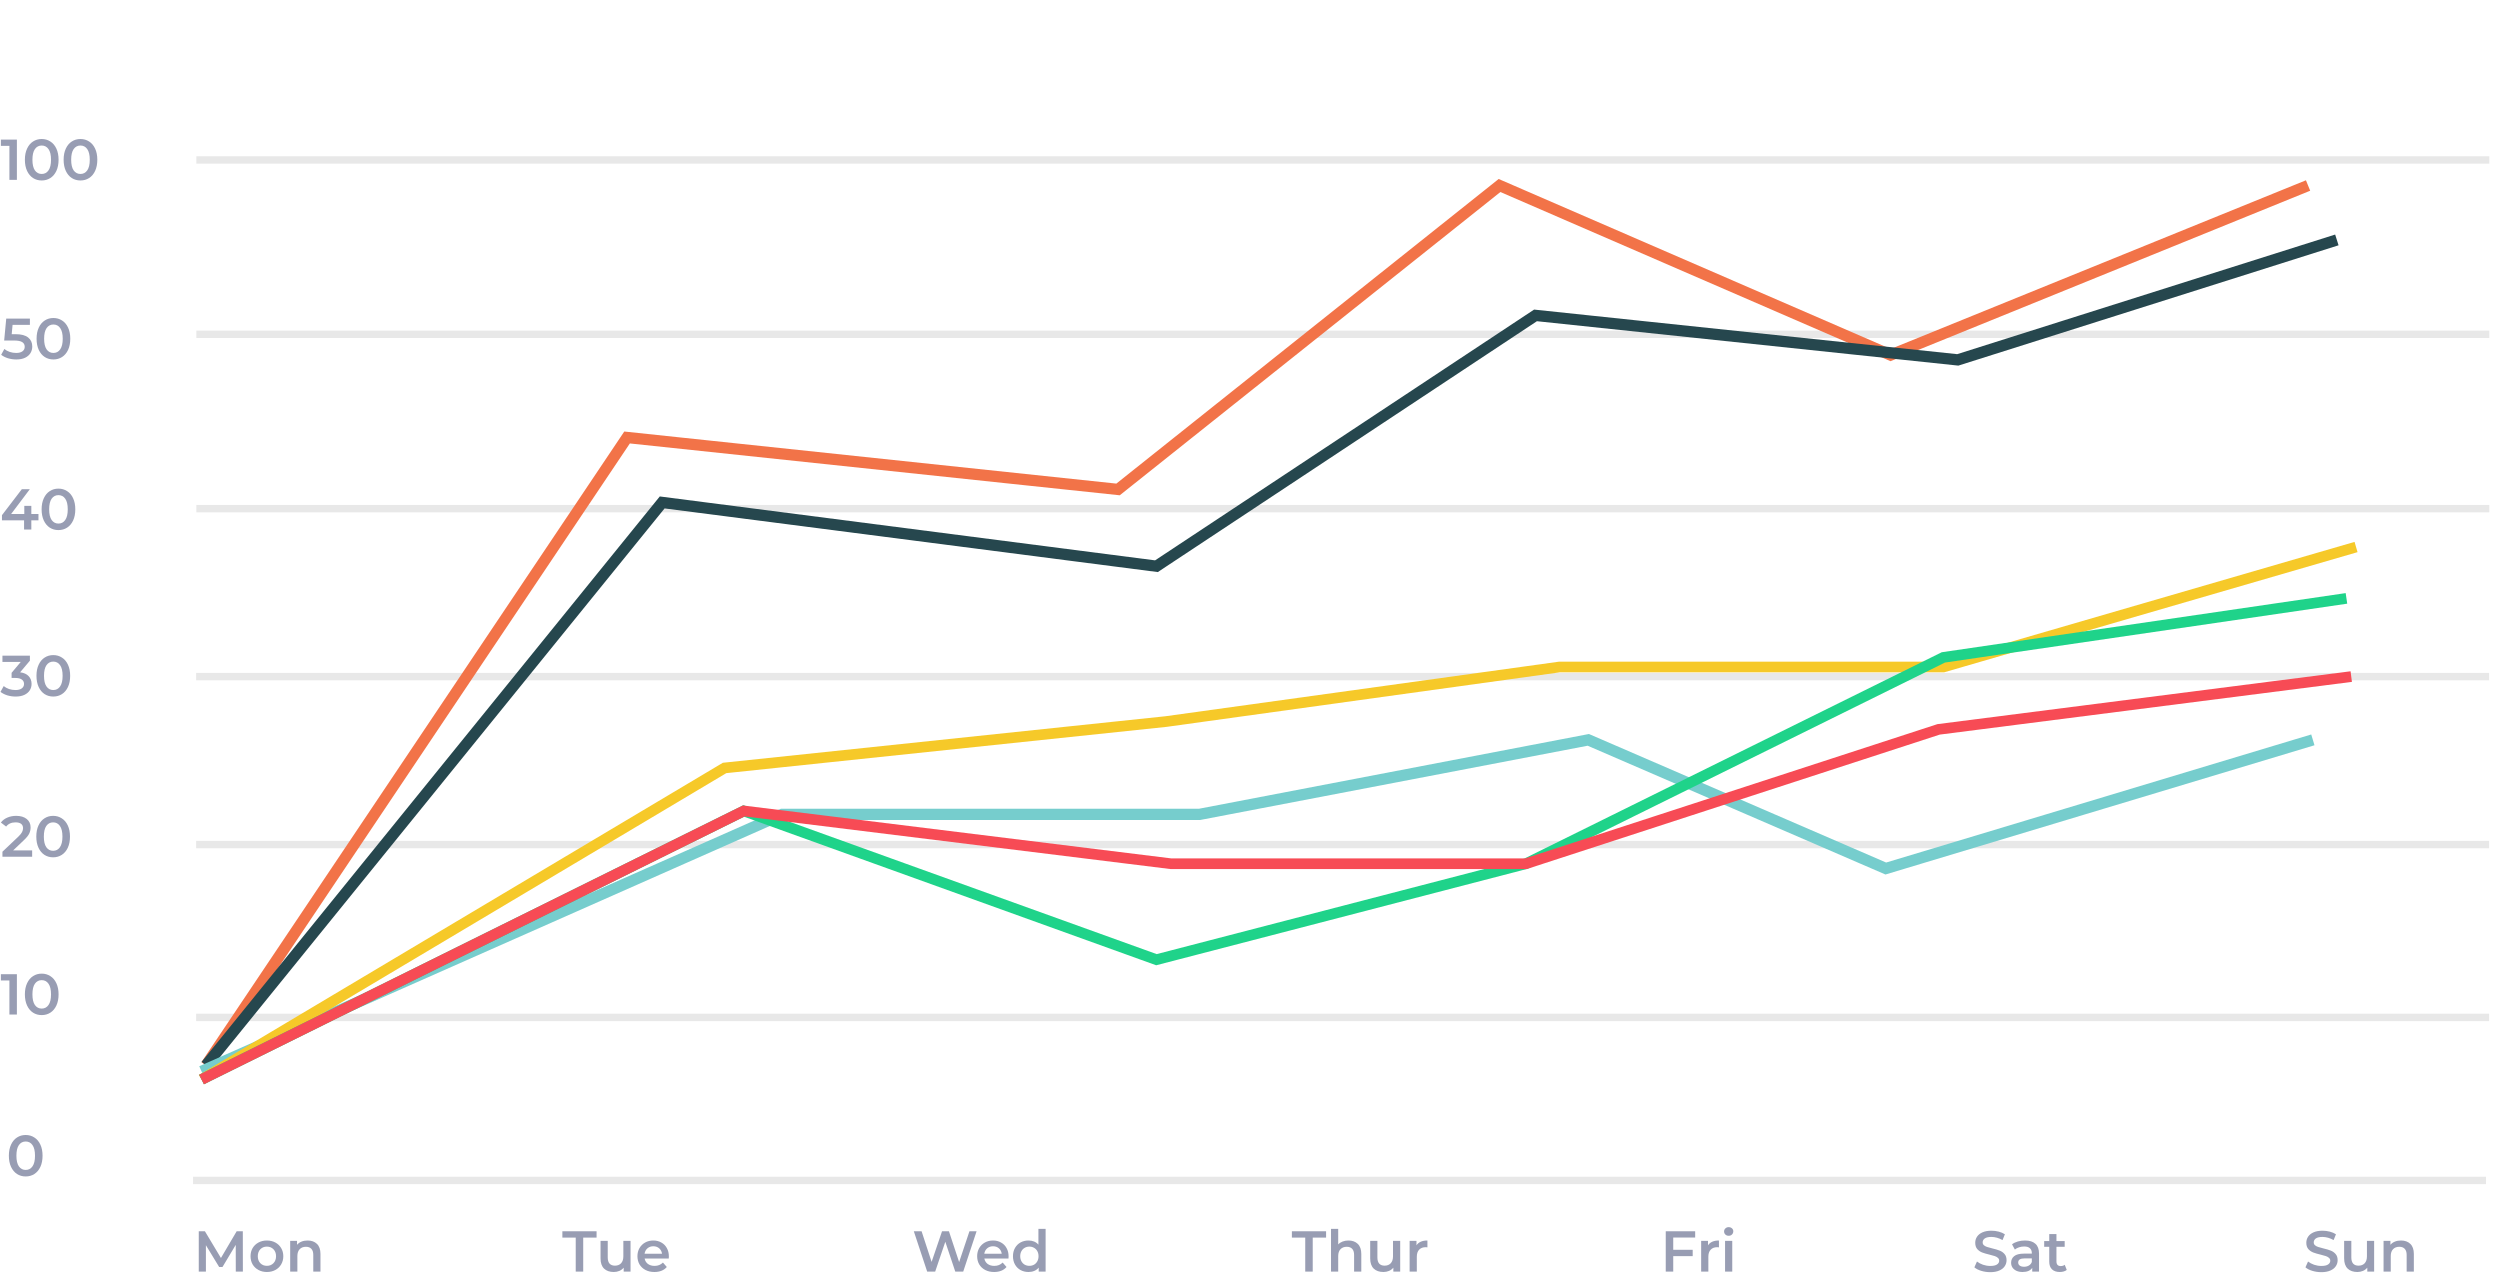<svg width="521" height="268" viewBox="0 0 521 268" fill="none" xmlns="http://www.w3.org/2000/svg">
<path d="M41.692 106.001H518" stroke="#E8E8E8" stroke-width="1.544" stroke-linecap="square"/>
<path d="M41.692 69.668H518" stroke="#E8E8E8" stroke-width="1.544" stroke-linecap="square"/>
<path d="M41.692 33.334H518" stroke="#E8E8E8" stroke-width="1.544" stroke-linecap="square"/>
<path d="M41.645 141.004H517.953" stroke="#E8E8E8" stroke-width="1.544" stroke-linecap="square"/>
<path d="M41.645 176.007H517.953" stroke="#E8E8E8" stroke-width="1.544" stroke-linecap="square"/>
<path d="M41.645 212.03H517.953" stroke="#E8E8E8" stroke-width="1.544" stroke-linecap="square"/>
<path d="M41 246H517.308" stroke="#E8E8E8" stroke-width="1.544" stroke-linecap="square"/>
<path d="M3.244 69.644C4.428 69.644 5.304 69.876 5.872 70.34C6.44 70.796 6.724 71.419 6.724 72.212C6.724 72.716 6.6 73.171 6.352 73.579C6.104 73.987 5.732 74.311 5.236 74.552C4.74 74.791 4.128 74.912 3.4 74.912C2.8 74.912 2.22 74.828 1.66 74.659C1.1 74.484 0.628 74.243 0.244 73.939L0.904 72.728C1.216 72.984 1.588 73.188 2.02 73.34C2.46 73.484 2.912 73.555 3.376 73.555C3.928 73.555 4.36 73.444 4.672 73.219C4.992 72.987 5.152 72.671 5.152 72.272C5.152 71.84 4.98 71.516 4.636 71.299C4.3 71.076 3.72 70.963 2.896 70.963H0.868L1.3 66.391H6.232V67.7H2.62L2.44 69.644H3.244ZM11.128 74.912C10.456 74.912 9.856 74.743 9.328 74.407C8.8 74.064 8.384 73.567 8.08 72.919C7.776 72.263 7.624 71.487 7.624 70.591C7.624 69.695 7.776 68.924 8.08 68.275C8.384 67.62 8.8 67.124 9.328 66.787C9.856 66.444 10.456 66.272 11.128 66.272C11.8 66.272 12.4 66.444 12.928 66.787C13.464 67.124 13.884 67.62 14.188 68.275C14.492 68.924 14.644 69.695 14.644 70.591C14.644 71.487 14.492 72.263 14.188 72.919C13.884 73.567 13.464 74.064 12.928 74.407C12.4 74.743 11.8 74.912 11.128 74.912ZM11.128 73.555C11.728 73.555 12.2 73.308 12.544 72.811C12.896 72.316 13.072 71.576 13.072 70.591C13.072 69.608 12.896 68.868 12.544 68.371C12.2 67.876 11.728 67.627 11.128 67.627C10.536 67.627 10.064 67.876 9.712 68.371C9.368 68.868 9.196 69.608 9.196 70.591C9.196 71.576 9.368 72.316 9.712 72.811C10.064 73.308 10.536 73.555 11.128 73.555Z" fill="#989DB3"/>
<path d="M3.52 29.09V37.49H1.96V30.398H0.184V29.09H3.52ZM8.69 37.61C8.018 37.61 7.418 37.442 6.89 37.106C6.362 36.762 5.946 36.266 5.642 35.618C5.338 34.962 5.186 34.186 5.186 33.29C5.186 32.394 5.338 31.622 5.642 30.974C5.946 30.318 6.362 29.822 6.89 29.486C7.418 29.142 8.018 28.97 8.69 28.97C9.362 28.97 9.962 29.142 10.49 29.486C11.026 29.822 11.446 30.318 11.75 30.974C12.054 31.622 12.206 32.394 12.206 33.29C12.206 34.186 12.054 34.962 11.75 35.618C11.446 36.266 11.026 36.762 10.49 37.106C9.962 37.442 9.362 37.61 8.69 37.61ZM8.69 36.254C9.29 36.254 9.762 36.006 10.106 35.51C10.458 35.014 10.634 34.274 10.634 33.29C10.634 32.306 10.458 31.566 10.106 31.07C9.762 30.574 9.29 30.326 8.69 30.326C8.098 30.326 7.626 30.574 7.274 31.07C6.93 31.566 6.758 32.306 6.758 33.29C6.758 34.274 6.93 35.014 7.274 35.51C7.626 36.006 8.098 36.254 8.69 36.254ZM16.764 37.61C16.092 37.61 15.492 37.442 14.964 37.106C14.436 36.762 14.02 36.266 13.716 35.618C13.412 34.962 13.26 34.186 13.26 33.29C13.26 32.394 13.412 31.622 13.716 30.974C14.02 30.318 14.436 29.822 14.964 29.486C15.492 29.142 16.092 28.97 16.764 28.97C17.436 28.97 18.036 29.142 18.564 29.486C19.1 29.822 19.52 30.318 19.824 30.974C20.128 31.622 20.28 32.394 20.28 33.29C20.28 34.186 20.128 34.962 19.824 35.618C19.52 36.266 19.1 36.762 18.564 37.106C18.036 37.442 17.436 37.61 16.764 37.61ZM16.764 36.254C17.364 36.254 17.836 36.006 18.18 35.51C18.532 35.014 18.708 34.274 18.708 33.29C18.708 32.306 18.532 31.566 18.18 31.07C17.836 30.574 17.364 30.326 16.764 30.326C16.172 30.326 15.7 30.574 15.348 31.07C15.004 31.566 14.832 32.306 14.832 33.29C14.832 34.274 15.004 35.014 15.348 35.51C15.7 36.006 16.172 36.254 16.764 36.254Z" fill="#989DB3"/>
<path d="M8.016 108.441H6.528V110.349H5.016V108.441H0.408V107.361L4.548 101.949H6.216L2.316 107.121H5.064V105.429H6.528V107.121H8.016V108.441ZM12.177 110.469C11.505 110.469 10.905 110.301 10.377 109.965C9.849 109.621 9.433 109.125 9.129 108.477C8.825 107.821 8.673 107.045 8.673 106.149C8.673 105.253 8.825 104.481 9.129 103.833C9.433 103.177 9.849 102.681 10.377 102.345C10.905 102.001 11.505 101.829 12.177 101.829C12.848 101.829 13.448 102.001 13.976 102.345C14.512 102.681 14.932 103.177 15.236 103.833C15.54 104.481 15.693 105.253 15.693 106.149C15.693 107.045 15.54 107.821 15.236 108.477C14.932 109.125 14.512 109.621 13.976 109.965C13.448 110.301 12.848 110.469 12.177 110.469ZM12.177 109.113C12.777 109.113 13.248 108.865 13.592 108.369C13.944 107.873 14.12 107.133 14.12 106.149C14.12 105.165 13.944 104.425 13.592 103.929C13.248 103.433 12.777 103.185 12.177 103.185C11.585 103.185 11.113 103.433 10.761 103.929C10.416 104.425 10.245 105.165 10.245 106.149C10.245 107.133 10.416 107.873 10.761 108.369C11.113 108.865 11.585 109.113 12.177 109.113Z" fill="#989DB3"/>
<path d="M4.192 140.109C4.968 140.205 5.56 140.469 5.968 140.901C6.376 141.333 6.58 141.873 6.58 142.521C6.58 143.009 6.456 143.453 6.208 143.853C5.96 144.253 5.584 144.573 5.08 144.813C4.584 145.045 3.976 145.161 3.256 145.161C2.656 145.161 2.076 145.077 1.516 144.909C0.964 144.733 0.492 144.493 0.1 144.189L0.772 142.977C1.076 143.233 1.444 143.437 1.876 143.589C2.316 143.733 2.768 143.805 3.232 143.805C3.784 143.805 4.216 143.693 4.528 143.469C4.848 143.237 5.008 142.925 5.008 142.533C5.008 142.141 4.856 141.837 4.552 141.621C4.256 141.397 3.8 141.285 3.184 141.285H2.416V140.217L4.324 137.949H0.508V136.641H6.232V137.685L4.192 140.109ZM11.104 145.161C10.432 145.161 9.832 144.993 9.304 144.657C8.776 144.313 8.36 143.817 8.056 143.169C7.752 142.513 7.6 141.737 7.6 140.841C7.6 139.945 7.752 139.173 8.056 138.525C8.36 137.869 8.776 137.373 9.304 137.037C9.832 136.693 10.432 136.521 11.104 136.521C11.776 136.521 12.376 136.693 12.904 137.037C13.44 137.373 13.86 137.869 14.164 138.525C14.468 139.173 14.62 139.945 14.62 140.841C14.62 141.737 14.468 142.513 14.164 143.169C13.86 143.817 13.44 144.313 12.904 144.657C12.376 144.993 11.776 145.161 11.104 145.161ZM11.104 143.805C11.704 143.805 12.176 143.557 12.52 143.061C12.872 142.565 13.048 141.825 13.048 140.841C13.048 139.857 12.872 139.117 12.52 138.621C12.176 138.125 11.704 137.877 11.104 137.877C10.512 137.877 10.04 138.125 9.688 138.621C9.344 139.117 9.172 139.857 9.172 140.841C9.172 141.825 9.344 142.565 9.688 143.061C10.04 143.557 10.512 143.805 11.104 143.805Z" fill="#989DB3"/>
<path d="M6.7 177.224V178.544H0.508V177.5L3.844 174.332C4.22 173.972 4.472 173.66 4.6 173.396C4.736 173.124 4.804 172.856 4.804 172.592C4.804 172.2 4.672 171.9 4.408 171.692C4.144 171.484 3.756 171.38 3.244 171.38C2.388 171.38 1.732 171.672 1.276 172.256L0.184 171.416C0.512 170.976 0.952 170.636 1.504 170.396C2.064 170.148 2.688 170.024 3.376 170.024C4.288 170.024 5.016 170.24 5.56 170.672C6.104 171.104 6.376 171.692 6.376 172.436C6.376 172.892 6.28 173.32 6.088 173.72C5.896 174.12 5.528 174.576 4.984 175.088L2.74 177.224H6.7ZM11.069 178.664C10.397 178.664 9.797 178.496 9.269 178.16C8.741 177.816 8.325 177.32 8.021 176.672C7.717 176.016 7.565 175.24 7.565 174.344C7.565 173.448 7.717 172.676 8.021 172.028C8.325 171.372 8.741 170.876 9.269 170.54C9.797 170.196 10.397 170.024 11.069 170.024C11.741 170.024 12.341 170.196 12.869 170.54C13.405 170.876 13.825 171.372 14.129 172.028C14.433 172.676 14.585 173.448 14.585 174.344C14.585 175.24 14.433 176.016 14.129 176.672C13.825 177.32 13.405 177.816 12.869 178.16C12.341 178.496 11.741 178.664 11.069 178.664ZM11.069 177.308C11.669 177.308 12.141 177.06 12.485 176.564C12.837 176.068 13.013 175.328 13.013 174.344C13.013 173.36 12.837 172.62 12.485 172.124C12.141 171.628 11.669 171.38 11.069 171.38C10.477 171.38 10.005 171.628 9.653 172.124C9.309 172.62 9.137 173.36 9.137 174.344C9.137 175.328 9.309 176.068 9.653 176.564C10.005 177.06 10.477 177.308 11.069 177.308Z" fill="#989DB3"/>
<path d="M3.52 203.025V211.425H1.96V204.333H0.184V203.025H3.52ZM8.69 211.545C8.018 211.545 7.418 211.377 6.89 211.041C6.362 210.697 5.946 210.201 5.642 209.553C5.338 208.897 5.186 208.121 5.186 207.225C5.186 206.329 5.338 205.557 5.642 204.909C5.946 204.253 6.362 203.757 6.89 203.421C7.418 203.077 8.018 202.905 8.69 202.905C9.362 202.905 9.962 203.077 10.49 203.421C11.026 203.757 11.446 204.253 11.75 204.909C12.054 205.557 12.206 206.329 12.206 207.225C12.206 208.121 12.054 208.897 11.75 209.553C11.446 210.201 11.026 210.697 10.49 211.041C9.962 211.377 9.362 211.545 8.69 211.545ZM8.69 210.189C9.29 210.189 9.762 209.941 10.106 209.445C10.458 208.949 10.634 208.209 10.634 207.225C10.634 206.241 10.458 205.501 10.106 205.005C9.762 204.509 9.29 204.261 8.69 204.261C8.098 204.261 7.626 204.509 7.274 205.005C6.93 205.501 6.758 206.241 6.758 207.225C6.758 208.209 6.93 208.949 7.274 209.445C7.626 209.941 8.098 210.189 8.69 210.189Z" fill="#989DB3"/>
<path d="M5.352 245.172C4.68 245.172 4.08 245.004 3.552 244.668C3.024 244.324 2.608 243.828 2.304 243.18C2 242.524 1.848 241.748 1.848 240.852C1.848 239.956 2 239.184 2.304 238.536C2.608 237.88 3.024 237.384 3.552 237.048C4.08 236.704 4.68 236.532 5.352 236.532C6.024 236.532 6.624 236.704 7.152 237.048C7.688 237.384 8.108 237.88 8.412 238.536C8.716 239.184 8.868 239.956 8.868 240.852C8.868 241.748 8.716 242.524 8.412 243.18C8.108 243.828 7.688 244.324 7.152 244.668C6.624 245.004 6.024 245.172 5.352 245.172ZM5.352 243.816C5.952 243.816 6.424 243.568 6.768 243.072C7.12 242.576 7.296 241.836 7.296 240.852C7.296 239.868 7.12 239.128 6.768 238.632C6.424 238.136 5.952 237.888 5.352 237.888C4.76 237.888 4.288 238.136 3.936 238.632C3.592 239.128 3.42 239.868 3.42 240.852C3.42 241.836 3.592 242.576 3.936 243.072C4.288 243.568 4.76 243.816 5.352 243.816Z" fill="#989DB3"/>
<path d="M49.139 265L49.127 259.432L46.367 264.04H45.671L42.911 259.504V265H41.423V256.6H42.707L46.043 262.168L49.319 256.6H50.603L50.615 265H49.139ZM55.62 265.084C54.972 265.084 54.388 264.944 53.868 264.664C53.348 264.384 52.94 263.996 52.644 263.5C52.356 262.996 52.212 262.428 52.212 261.796C52.212 261.164 52.356 260.6 52.644 260.104C52.94 259.608 53.348 259.22 53.868 258.94C54.388 258.66 54.972 258.52 55.62 258.52C56.276 258.52 56.864 258.66 57.384 258.94C57.904 259.22 58.308 259.608 58.596 260.104C58.892 260.6 59.04 261.164 59.04 261.796C59.04 262.428 58.892 262.996 58.596 263.5C58.308 263.996 57.904 264.384 57.384 264.664C56.864 264.944 56.276 265.084 55.62 265.084ZM55.62 263.8C56.172 263.8 56.628 263.616 56.988 263.248C57.348 262.88 57.528 262.396 57.528 261.796C57.528 261.196 57.348 260.712 56.988 260.344C56.628 259.976 56.172 259.792 55.62 259.792C55.068 259.792 54.612 259.976 54.252 260.344C53.9 260.712 53.724 261.196 53.724 261.796C53.724 262.396 53.9 262.88 54.252 263.248C54.612 263.616 55.068 263.8 55.62 263.8ZM64.11 258.52C64.918 258.52 65.566 258.756 66.054 259.228C66.542 259.7 66.786 260.4 66.786 261.328V265H65.286V261.52C65.286 260.96 65.154 260.54 64.89 260.26C64.626 259.972 64.25 259.828 63.762 259.828C63.21 259.828 62.774 259.996 62.454 260.332C62.134 260.66 61.974 261.136 61.974 261.76V265H60.474V258.592H61.902V259.42C62.15 259.124 62.462 258.9 62.838 258.748C63.214 258.596 63.638 258.52 64.11 258.52Z" fill="#989DB3"/>
<path d="M119.982 257.92H117.198V256.6H124.326V257.92H121.542V265H119.982V257.92ZM131.405 258.592V265H129.977V264.184C129.737 264.472 129.437 264.696 129.077 264.856C128.717 265.008 128.329 265.084 127.913 265.084C127.057 265.084 126.381 264.848 125.885 264.376C125.397 263.896 125.153 263.188 125.153 262.252V258.592H126.653V262.048C126.653 262.624 126.781 263.056 127.037 263.344C127.301 263.624 127.673 263.764 128.153 263.764C128.689 263.764 129.113 263.6 129.425 263.272C129.745 262.936 129.905 262.456 129.905 261.832V258.592H131.405ZM139.393 261.832C139.393 261.936 139.385 262.084 139.369 262.276H134.341C134.429 262.748 134.657 263.124 135.025 263.404C135.401 263.676 135.865 263.812 136.417 263.812C137.121 263.812 137.701 263.58 138.157 263.116L138.961 264.04C138.673 264.384 138.309 264.644 137.869 264.82C137.429 264.996 136.933 265.084 136.381 265.084C135.677 265.084 135.057 264.944 134.521 264.664C133.985 264.384 133.569 263.996 133.273 263.5C132.985 262.996 132.841 262.428 132.841 261.796C132.841 261.172 132.981 260.612 133.261 260.116C133.549 259.612 133.945 259.22 134.449 258.94C134.953 258.66 135.521 258.52 136.153 258.52C136.777 258.52 137.333 258.66 137.821 258.94C138.317 259.212 138.701 259.6 138.973 260.104C139.253 260.6 139.393 261.176 139.393 261.832ZM136.153 259.72C135.673 259.72 135.265 259.864 134.929 260.152C134.601 260.432 134.401 260.808 134.329 261.28H137.965C137.901 260.816 137.705 260.44 137.377 260.152C137.049 259.864 136.641 259.72 136.153 259.72Z" fill="#989DB3"/>
<path d="M203.519 256.6L200.735 265H199.079L197.003 258.784L194.891 265H193.223L190.439 256.6H192.059L194.147 262.984L196.319 256.6H197.759L199.883 263.02L202.031 256.6H203.519ZM210.19 261.832C210.19 261.936 210.182 262.084 210.166 262.276H205.138C205.226 262.748 205.454 263.124 205.822 263.404C206.198 263.676 206.662 263.812 207.214 263.812C207.918 263.812 208.498 263.58 208.954 263.116L209.758 264.04C209.47 264.384 209.106 264.644 208.666 264.82C208.226 264.996 207.73 265.084 207.178 265.084C206.474 265.084 205.854 264.944 205.318 264.664C204.782 264.384 204.366 263.996 204.07 263.5C203.782 262.996 203.638 262.428 203.638 261.796C203.638 261.172 203.778 260.612 204.058 260.116C204.346 259.612 204.742 259.22 205.246 258.94C205.75 258.66 206.318 258.52 206.95 258.52C207.574 258.52 208.13 258.66 208.618 258.94C209.114 259.212 209.498 259.6 209.77 260.104C210.05 260.6 210.19 261.176 210.19 261.832ZM206.95 259.72C206.47 259.72 206.062 259.864 205.726 260.152C205.398 260.432 205.198 260.808 205.126 261.28H208.762C208.698 260.816 208.502 260.44 208.174 260.152C207.846 259.864 207.438 259.72 206.95 259.72ZM217.906 256.096V265H216.466V264.172C216.218 264.476 215.91 264.704 215.542 264.856C215.182 265.008 214.782 265.084 214.342 265.084C213.726 265.084 213.17 264.948 212.674 264.676C212.186 264.404 211.802 264.02 211.522 263.524C211.242 263.02 211.102 262.444 211.102 261.796C211.102 261.148 211.242 260.576 211.522 260.08C211.802 259.584 212.186 259.2 212.674 258.928C213.17 258.656 213.726 258.52 214.342 258.52C214.766 258.52 215.154 258.592 215.506 258.736C215.858 258.88 216.158 259.096 216.406 259.384V256.096H217.906ZM214.522 263.8C214.882 263.8 215.206 263.72 215.494 263.56C215.782 263.392 216.01 263.156 216.178 262.852C216.346 262.548 216.43 262.196 216.43 261.796C216.43 261.396 216.346 261.044 216.178 260.74C216.01 260.436 215.782 260.204 215.494 260.044C215.206 259.876 214.882 259.792 214.522 259.792C214.162 259.792 213.838 259.876 213.55 260.044C213.262 260.204 213.034 260.436 212.866 260.74C212.698 261.044 212.614 261.396 212.614 261.796C212.614 262.196 212.698 262.548 212.866 262.852C213.034 263.156 213.262 263.392 213.55 263.56C213.838 263.72 214.162 263.8 214.522 263.8Z" fill="#989DB3"/>
<path d="M272.012 257.92H269.228V256.6H276.356V257.92H273.572V265H272.012V257.92ZM281.018 258.52C281.826 258.52 282.474 258.756 282.962 259.228C283.45 259.7 283.694 260.4 283.694 261.328V265H282.194V261.52C282.194 260.96 282.062 260.54 281.798 260.26C281.534 259.972 281.158 259.828 280.67 259.828C280.118 259.828 279.682 259.996 279.362 260.332C279.042 260.66 278.882 261.136 278.882 261.76V265H277.382V256.096H278.882V259.336C279.13 259.072 279.434 258.872 279.794 258.736C280.162 258.592 280.57 258.52 281.018 258.52ZM291.801 258.592V265H290.373V264.184C290.133 264.472 289.833 264.696 289.473 264.856C289.113 265.008 288.725 265.084 288.309 265.084C287.453 265.084 286.777 264.848 286.281 264.376C285.793 263.896 285.549 263.188 285.549 262.252V258.592H287.049V262.048C287.049 262.624 287.177 263.056 287.433 263.344C287.697 263.624 288.069 263.764 288.549 263.764C289.085 263.764 289.509 263.6 289.821 263.272C290.141 262.936 290.301 262.456 290.301 261.832V258.592H291.801ZM295.193 259.528C295.625 258.856 296.385 258.52 297.473 258.52V259.948C297.345 259.924 297.229 259.912 297.125 259.912C296.541 259.912 296.085 260.084 295.757 260.428C295.429 260.764 295.265 261.252 295.265 261.892V265H293.765V258.592H295.193V259.528Z" fill="#989DB3"/>
<path d="M348.702 257.908V260.464H352.758V261.784H348.702V265H347.142V256.6H353.274V257.908H348.702ZM355.949 259.528C356.381 258.856 357.141 258.52 358.229 258.52V259.948C358.101 259.924 357.985 259.912 357.881 259.912C357.297 259.912 356.841 260.084 356.513 260.428C356.185 260.764 356.021 261.252 356.021 261.892V265H354.521V258.592H355.949V259.528ZM359.502 258.592H361.002V265H359.502V258.592ZM360.258 257.536C359.986 257.536 359.758 257.452 359.574 257.284C359.39 257.108 359.298 256.892 359.298 256.636C359.298 256.38 359.39 256.168 359.574 256C359.758 255.824 359.986 255.736 360.258 255.736C360.53 255.736 360.758 255.82 360.942 255.988C361.126 256.148 361.218 256.352 361.218 256.6C361.218 256.864 361.126 257.088 360.942 257.272C360.766 257.448 360.538 257.536 360.258 257.536Z" fill="#989DB3"/>
<path d="M483.767 265.12C483.119 265.12 482.491 265.028 481.883 264.844C481.283 264.66 480.807 264.416 480.455 264.112L480.995 262.9C481.339 263.172 481.759 263.396 482.255 263.572C482.759 263.74 483.263 263.824 483.767 263.824C484.391 263.824 484.855 263.724 485.159 263.524C485.471 263.324 485.627 263.06 485.627 262.732C485.627 262.492 485.539 262.296 485.363 262.144C485.195 261.984 484.979 261.86 484.715 261.772C484.451 261.684 484.091 261.584 483.635 261.472C482.995 261.32 482.475 261.168 482.075 261.016C481.683 260.864 481.343 260.628 481.055 260.308C480.775 259.98 480.635 259.54 480.635 258.988C480.635 258.524 480.759 258.104 481.007 257.728C481.263 257.344 481.643 257.04 482.147 256.816C482.659 256.592 483.283 256.48 484.019 256.48C484.531 256.48 485.035 256.544 485.531 256.672C486.027 256.8 486.455 256.984 486.815 257.224L486.323 258.436C485.955 258.22 485.571 258.056 485.171 257.944C484.771 257.832 484.383 257.776 484.007 257.776C483.391 257.776 482.931 257.88 482.627 258.088C482.331 258.296 482.183 258.572 482.183 258.916C482.183 259.156 482.267 259.352 482.435 259.504C482.611 259.656 482.831 259.776 483.095 259.864C483.359 259.952 483.719 260.052 484.175 260.164C484.799 260.308 485.311 260.46 485.711 260.62C486.111 260.772 486.451 261.008 486.731 261.328C487.019 261.648 487.163 262.08 487.163 262.624C487.163 263.088 487.035 263.508 486.779 263.884C486.531 264.26 486.151 264.56 485.639 264.784C485.127 265.008 484.503 265.12 483.767 265.12ZM494.77 258.592V265H493.342V264.184C493.102 264.472 492.802 264.696 492.442 264.856C492.082 265.008 491.694 265.084 491.278 265.084C490.422 265.084 489.746 264.848 489.25 264.376C488.762 263.896 488.518 263.188 488.518 262.252V258.592H490.018V262.048C490.018 262.624 490.146 263.056 490.402 263.344C490.666 263.624 491.038 263.764 491.518 263.764C492.054 263.764 492.478 263.6 492.79 263.272C493.11 262.936 493.27 262.456 493.27 261.832V258.592H494.77ZM500.37 258.52C501.178 258.52 501.826 258.756 502.314 259.228C502.802 259.7 503.046 260.4 503.046 261.328V265H501.546V261.52C501.546 260.96 501.414 260.54 501.15 260.26C500.886 259.972 500.51 259.828 500.022 259.828C499.47 259.828 499.034 259.996 498.714 260.332C498.394 260.66 498.234 261.136 498.234 261.76V265H496.734V258.592H498.162V259.42C498.41 259.124 498.722 258.9 499.098 258.748C499.474 258.596 499.898 258.52 500.37 258.52Z" fill="#989DB3"/>
<path d="M414.771 265.12C414.123 265.12 413.495 265.028 412.887 264.844C412.287 264.66 411.811 264.416 411.459 264.112L411.999 262.9C412.343 263.172 412.763 263.396 413.259 263.572C413.763 263.74 414.267 263.824 414.771 263.824C415.395 263.824 415.859 263.724 416.163 263.524C416.475 263.324 416.631 263.06 416.631 262.732C416.631 262.492 416.543 262.296 416.367 262.144C416.199 261.984 415.983 261.86 415.719 261.772C415.455 261.684 415.095 261.584 414.639 261.472C413.999 261.32 413.479 261.168 413.079 261.016C412.687 260.864 412.347 260.628 412.059 260.308C411.779 259.98 411.639 259.54 411.639 258.988C411.639 258.524 411.763 258.104 412.011 257.728C412.267 257.344 412.647 257.04 413.151 256.816C413.663 256.592 414.287 256.48 415.023 256.48C415.535 256.48 416.039 256.544 416.535 256.672C417.031 256.8 417.459 256.984 417.819 257.224L417.327 258.436C416.959 258.22 416.575 258.056 416.175 257.944C415.775 257.832 415.387 257.776 415.011 257.776C414.395 257.776 413.935 257.88 413.631 258.088C413.335 258.296 413.187 258.572 413.187 258.916C413.187 259.156 413.271 259.352 413.439 259.504C413.615 259.656 413.835 259.776 414.099 259.864C414.363 259.952 414.723 260.052 415.179 260.164C415.803 260.308 416.315 260.46 416.715 260.62C417.115 260.772 417.455 261.008 417.735 261.328C418.023 261.648 418.167 262.08 418.167 262.624C418.167 263.088 418.039 263.508 417.783 263.884C417.535 264.26 417.155 264.56 416.643 264.784C416.131 265.008 415.507 265.12 414.771 265.12ZM422.018 258.52C422.962 258.52 423.682 258.748 424.178 259.204C424.682 259.652 424.934 260.332 424.934 261.244V265H423.518V264.22C423.334 264.5 423.07 264.716 422.726 264.868C422.39 265.012 421.982 265.084 421.502 265.084C421.022 265.084 420.602 265.004 420.242 264.844C419.882 264.676 419.602 264.448 419.402 264.16C419.21 263.864 419.114 263.532 419.114 263.164C419.114 262.588 419.326 262.128 419.75 261.784C420.182 261.432 420.858 261.256 421.778 261.256H423.434V261.16C423.434 260.712 423.298 260.368 423.026 260.128C422.762 259.888 422.366 259.768 421.838 259.768C421.478 259.768 421.122 259.824 420.77 259.936C420.426 260.048 420.134 260.204 419.894 260.404L419.306 259.312C419.642 259.056 420.046 258.86 420.518 258.724C420.99 258.588 421.49 258.52 422.018 258.52ZM421.814 263.992C422.19 263.992 422.522 263.908 422.81 263.74C423.106 263.564 423.314 263.316 423.434 262.996V262.252H421.886C421.022 262.252 420.59 262.536 420.59 263.104C420.59 263.376 420.698 263.592 420.914 263.752C421.13 263.912 421.43 263.992 421.814 263.992ZM430.711 264.652C430.535 264.796 430.319 264.904 430.063 264.976C429.815 265.048 429.551 265.084 429.271 265.084C428.567 265.084 428.023 264.9 427.639 264.532C427.255 264.164 427.063 263.628 427.063 262.924V259.84H426.007V258.64H427.063V257.176H428.563V258.64H430.279V259.84H428.563V262.888C428.563 263.2 428.639 263.44 428.791 263.608C428.943 263.768 429.163 263.848 429.451 263.848C429.787 263.848 430.067 263.76 430.291 263.584L430.711 264.652Z" fill="#989DB3"/>
<path d="M42.938 222.018L130.681 91.172L233 102L312.503 38.659L394 74L481 38.659" stroke="#F27348" stroke-width="2.349"/>
<path d="M42.938 222.018L138 104.707L241 118L320 65.728L408 75L487 50" stroke="#26474E" stroke-width="2.349"/>
<path d="M42 223.274L163 169.712H250L331 154.187L393 181L482 154.187" stroke="#76CDCD" stroke-width="2.349"/>
<path d="M42 224.972L151 160.042L243 150.372L325 139H405L491 114" stroke="#F6C929" stroke-width="2.225"/>
<path d="M42 224.972L155 169L241 200L318 180L405 137L489 124.703" stroke="#1FD38A" stroke-width="2.225"/>
<path d="M42 224.972L155 169L244 180H318L404 152L490 141" stroke="#F74B55" stroke-width="2.225"/>
</svg>
